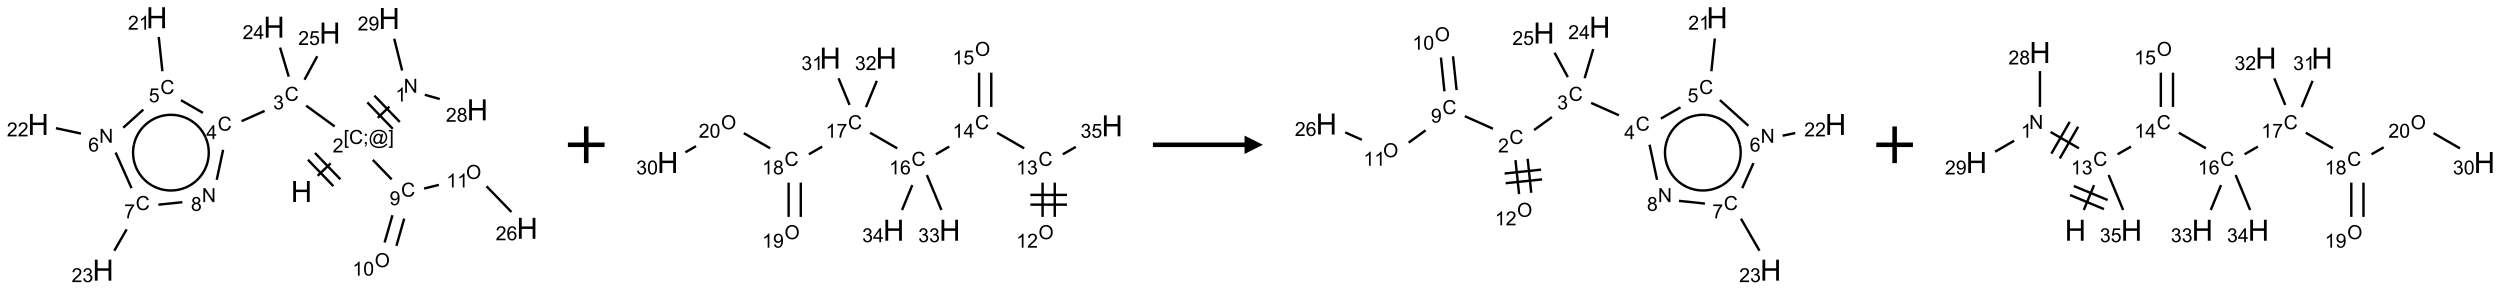 <?xml version="1.0" encoding="UTF-8"?>
<svg xmlns="http://www.w3.org/2000/svg" xmlns:xlink="http://www.w3.org/1999/xlink" width="1364" height="158" viewBox="0 0 1364 158">
<defs>
<g>
<g id="glyph-0-0">
<path d="M 2 0 L 2 -10 L 10 -10 L 10 0 Z M 2.25 -0.25 L 9.75 -0.25 L 9.75 -9.75 L 2.25 -9.75 Z M 2.25 -0.25 "/>
</g>
<g id="glyph-0-1">
<path d="M 1.281 0 L 1.281 -11.453 L 2.797 -11.453 L 2.797 -6.75 L 8.75 -6.75 L 8.75 -11.453 L 10.266 -11.453 L 10.266 0 L 8.75 0 L 8.75 -5.398 L 2.797 -5.398 L 2.797 0 Z M 1.281 0 "/>
</g>
<g id="glyph-1-0">
<path d="M 1.332 0 L 1.332 -6.668 L 6.668 -6.668 L 6.668 0 Z M 1.5 -0.168 L 6.5 -0.168 L 6.5 -6.5 L 1.5 -6.5 Z M 1.5 -0.168 "/>
</g>
<g id="glyph-1-1">
<path d="M 0.723 2.121 L 0.723 -7.637 L 2.793 -7.637 L 2.793 -6.859 L 1.66 -6.859 L 1.66 1.344 L 2.793 1.344 L 2.793 2.121 Z M 0.723 2.121 "/>
</g>
<g id="glyph-1-2">
<path d="M 6.27 -2.676 L 7.281 -2.422 C 7.07 -1.594 6.688 -0.961 6.137 -0.523 C 5.586 -0.086 4.914 0.129 4.121 0.129 C 3.297 0.129 2.629 -0.039 2.113 -0.371 C 1.598 -0.707 1.203 -1.191 0.934 -1.828 C 0.664 -2.465 0.531 -3.145 0.531 -3.875 C 0.531 -4.672 0.684 -5.363 0.988 -5.957 C 1.293 -6.547 1.723 -6.996 2.285 -7.305 C 2.844 -7.613 3.461 -7.766 4.137 -7.766 C 4.898 -7.766 5.543 -7.57 6.062 -7.184 C 6.582 -6.793 6.945 -6.246 7.152 -5.543 L 6.156 -5.309 C 5.98 -5.863 5.723 -6.266 5.387 -6.52 C 5.051 -6.773 4.625 -6.902 4.113 -6.902 C 3.527 -6.902 3.039 -6.762 2.645 -6.48 C 2.25 -6.199 1.973 -5.82 1.812 -5.348 C 1.652 -4.871 1.574 -4.383 1.574 -3.879 C 1.574 -3.23 1.668 -2.664 1.855 -2.18 C 2.047 -1.695 2.34 -1.332 2.738 -1.094 C 3.137 -0.855 3.57 -0.734 4.035 -0.734 C 4.602 -0.734 5.082 -0.898 5.473 -1.223 C 5.867 -1.551 6.133 -2.035 6.27 -2.676 Z M 6.27 -2.676 "/>
</g>
<g id="glyph-1-3">
<path d="M 0.949 -4.465 L 0.949 -5.531 L 2.016 -5.531 L 2.016 -4.465 Z M 0.949 0 L 0.949 -1.066 L 2.016 -1.066 L 2.016 0 C 2.016 0.391 1.945 0.711 1.809 0.949 C 1.668 1.191 1.449 1.379 1.145 1.512 L 0.887 1.109 C 1.082 1.023 1.23 0.895 1.324 0.727 C 1.418 0.559 1.469 0.316 1.48 0 Z M 0.949 0 "/>
</g>
<g id="glyph-1-4">
<path d="M 6.047 -0.848 C 5.82 -0.59 5.57 -0.379 5.289 -0.223 C 5.008 -0.062 4.73 0.016 4.449 0.016 C 4.141 0.016 3.84 -0.074 3.547 -0.254 C 3.254 -0.434 3.02 -0.715 2.836 -1.09 C 2.652 -1.465 2.562 -1.875 2.562 -2.324 C 2.562 -2.875 2.703 -3.43 2.988 -3.98 C 3.27 -4.535 3.621 -4.953 4.043 -5.23 C 4.461 -5.508 4.871 -5.645 5.266 -5.645 C 5.566 -5.645 5.855 -5.566 6.129 -5.41 C 6.402 -5.25 6.641 -5.012 6.84 -4.688 L 7.016 -5.496 L 7.949 -5.496 L 7.199 -2 C 7.094 -1.516 7.043 -1.246 7.043 -1.191 C 7.043 -1.098 7.078 -1.02 7.148 -0.949 C 7.219 -0.883 7.305 -0.848 7.406 -0.848 C 7.59 -0.848 7.832 -0.953 8.129 -1.168 C 8.527 -1.445 8.84 -1.816 9.07 -2.285 C 9.301 -2.75 9.418 -3.234 9.418 -3.73 C 9.418 -4.309 9.27 -4.852 8.973 -5.355 C 8.676 -5.859 8.23 -6.262 7.645 -6.562 C 7.055 -6.863 6.406 -7.016 5.691 -7.016 C 4.879 -7.016 4.137 -6.824 3.465 -6.445 C 2.793 -6.066 2.273 -5.52 1.902 -4.809 C 1.535 -4.098 1.348 -3.34 1.348 -2.527 C 1.348 -1.676 1.535 -0.941 1.902 -0.328 C 2.273 0.285 2.809 0.742 3.508 1.035 C 4.207 1.328 4.984 1.473 5.832 1.473 C 6.742 1.473 7.504 1.32 8.121 1.016 C 8.734 0.711 9.195 0.34 9.5 -0.098 L 10.441 -0.098 C 10.266 0.266 9.961 0.637 9.531 1.016 C 9.102 1.395 8.59 1.695 7.996 1.914 C 7.402 2.133 6.688 2.246 5.848 2.246 C 5.078 2.246 4.367 2.145 3.715 1.949 C 3.066 1.75 2.512 1.453 2.051 1.055 C 1.594 0.656 1.25 0.199 1.016 -0.316 C 0.723 -0.973 0.578 -1.684 0.578 -2.441 C 0.578 -3.289 0.75 -4.098 1.098 -4.863 C 1.523 -5.805 2.125 -6.527 2.902 -7.027 C 3.684 -7.527 4.629 -7.777 5.738 -7.777 C 6.602 -7.777 7.375 -7.602 8.059 -7.246 C 8.746 -6.895 9.285 -6.371 9.684 -5.672 C 10.02 -5.07 10.188 -4.418 10.188 -3.715 C 10.188 -2.707 9.832 -1.812 9.125 -1.031 C 8.492 -0.328 7.801 0.02 7.051 0.02 C 6.812 0.02 6.617 -0.016 6.473 -0.09 C 6.324 -0.16 6.215 -0.266 6.145 -0.402 C 6.102 -0.488 6.066 -0.637 6.047 -0.848 Z M 3.527 -2.262 C 3.527 -1.785 3.641 -1.414 3.863 -1.152 C 4.09 -0.887 4.348 -0.754 4.641 -0.754 C 4.836 -0.754 5.039 -0.812 5.254 -0.93 C 5.469 -1.047 5.676 -1.219 5.871 -1.449 C 6.066 -1.676 6.23 -1.969 6.355 -2.32 C 6.48 -2.672 6.543 -3.027 6.543 -3.379 C 6.543 -3.852 6.426 -4.219 6.191 -4.48 C 5.957 -4.738 5.672 -4.871 5.332 -4.871 C 5.109 -4.871 4.902 -4.812 4.707 -4.699 C 4.512 -4.586 4.32 -4.406 4.137 -4.156 C 3.953 -3.906 3.805 -3.602 3.691 -3.246 C 3.582 -2.887 3.527 -2.559 3.527 -2.262 Z M 3.527 -2.262 "/>
</g>
<g id="glyph-1-5">
<path d="M 2.27 2.121 L 0.203 2.121 L 0.203 1.344 L 1.332 1.344 L 1.332 -6.859 L 0.203 -6.859 L 0.203 -7.637 L 2.27 -7.637 Z M 2.27 2.121 "/>
</g>
<g id="glyph-1-6">
<path d="M 5.371 -0.902 L 5.371 0 L 0.324 0 C 0.316 -0.227 0.352 -0.441 0.434 -0.652 C 0.562 -0.996 0.766 -1.332 1.051 -1.668 C 1.332 -2 1.742 -2.387 2.277 -2.824 C 3.105 -3.504 3.668 -4.043 3.957 -4.441 C 4.25 -4.84 4.395 -5.215 4.395 -5.566 C 4.395 -5.938 4.262 -6.254 3.996 -6.508 C 3.73 -6.762 3.387 -6.891 2.957 -6.891 C 2.508 -6.891 2.145 -6.754 1.875 -6.484 C 1.605 -6.215 1.469 -5.84 1.465 -5.359 L 0.5 -5.457 C 0.566 -6.176 0.812 -6.727 1.246 -7.102 C 1.676 -7.477 2.254 -7.668 2.98 -7.668 C 3.711 -7.668 4.293 -7.465 4.719 -7.059 C 5.145 -6.652 5.359 -6.148 5.359 -5.547 C 5.359 -5.242 5.297 -4.941 5.172 -4.645 C 5.047 -4.352 4.84 -4.039 4.551 -3.715 C 4.262 -3.387 3.777 -2.938 3.105 -2.371 C 2.543 -1.898 2.18 -1.578 2.02 -1.41 C 1.859 -1.242 1.73 -1.07 1.625 -0.902 Z M 5.371 -0.902 "/>
</g>
<g id="glyph-1-7">
<path d="M 0.812 0 L 0.812 -7.637 L 1.848 -7.637 L 5.859 -1.641 L 5.859 -7.637 L 6.828 -7.637 L 6.828 0 L 5.793 0 L 1.781 -6 L 1.781 0 Z M 0.812 0 "/>
</g>
<g id="glyph-1-8">
<path d="M 3.973 0 L 3.035 0 L 3.035 -5.973 C 2.809 -5.758 2.516 -5.543 2.148 -5.328 C 1.781 -5.113 1.453 -4.953 1.16 -4.844 L 1.16 -5.75 C 1.684 -5.996 2.145 -6.297 2.535 -6.645 C 2.93 -6.996 3.207 -7.336 3.371 -7.668 L 3.973 -7.668 Z M 3.973 0 "/>
</g>
<g id="glyph-1-9">
<path d="M 1.887 -4.141 C 1.496 -4.281 1.207 -4.484 1.02 -4.75 C 0.832 -5.016 0.738 -5.328 0.738 -5.699 C 0.738 -6.254 0.938 -6.719 1.34 -7.098 C 1.738 -7.477 2.27 -7.668 2.934 -7.668 C 3.598 -7.668 4.137 -7.473 4.543 -7.086 C 4.949 -6.699 5.152 -6.227 5.152 -5.672 C 5.152 -5.316 5.059 -5.008 4.871 -4.746 C 4.688 -4.484 4.406 -4.281 4.027 -4.141 C 4.496 -3.988 4.852 -3.742 5.098 -3.402 C 5.34 -3.062 5.465 -2.656 5.465 -2.184 C 5.465 -1.531 5.234 -0.98 4.77 -0.535 C 4.309 -0.09 3.703 0.129 2.949 0.129 C 2.195 0.129 1.586 -0.094 1.125 -0.539 C 0.664 -0.984 0.434 -1.543 0.434 -2.207 C 0.434 -2.703 0.559 -3.121 0.809 -3.457 C 1.062 -3.793 1.422 -4.02 1.887 -4.141 Z M 1.699 -5.73 C 1.699 -5.367 1.812 -5.074 2.047 -4.844 C 2.281 -4.613 2.582 -4.5 2.953 -4.5 C 3.312 -4.5 3.609 -4.613 3.84 -4.84 C 4.07 -5.066 4.188 -5.348 4.188 -5.676 C 4.188 -6.02 4.07 -6.309 3.832 -6.543 C 3.594 -6.777 3.297 -6.895 2.941 -6.895 C 2.586 -6.895 2.289 -6.781 2.051 -6.551 C 1.816 -6.324 1.699 -6.047 1.699 -5.73 Z M 1.395 -2.203 C 1.395 -1.938 1.461 -1.676 1.586 -1.426 C 1.711 -1.176 1.902 -0.984 2.152 -0.848 C 2.402 -0.711 2.672 -0.641 2.957 -0.641 C 3.406 -0.641 3.777 -0.785 4.066 -1.074 C 4.359 -1.363 4.504 -1.727 4.504 -2.172 C 4.504 -2.625 4.355 -2.996 4.055 -3.293 C 3.754 -3.586 3.379 -3.734 2.926 -3.734 C 2.484 -3.734 2.121 -3.59 1.832 -3.297 C 1.543 -3.004 1.395 -2.641 1.395 -2.203 Z M 1.395 -2.203 "/>
</g>
<g id="glyph-1-10">
<path d="M 0.582 -1.766 L 1.484 -1.848 C 1.562 -1.426 1.707 -1.117 1.922 -0.926 C 2.137 -0.734 2.414 -0.641 2.75 -0.641 C 3.039 -0.641 3.289 -0.707 3.508 -0.84 C 3.727 -0.973 3.902 -1.148 4.043 -1.367 C 4.18 -1.586 4.297 -1.887 4.391 -2.262 C 4.484 -2.637 4.531 -3.016 4.531 -3.406 C 4.531 -3.449 4.531 -3.512 4.527 -3.594 C 4.34 -3.297 4.082 -3.055 3.758 -2.867 C 3.434 -2.68 3.082 -2.59 2.703 -2.59 C 2.07 -2.59 1.535 -2.816 1.098 -3.277 C 0.66 -3.734 0.441 -4.34 0.441 -5.09 C 0.441 -5.863 0.672 -6.484 1.129 -6.957 C 1.586 -7.43 2.156 -7.668 2.844 -7.668 C 3.34 -7.668 3.793 -7.531 4.207 -7.266 C 4.617 -7 4.93 -6.617 5.145 -6.121 C 5.355 -5.629 5.465 -4.91 5.465 -3.973 C 5.465 -2.996 5.359 -2.223 5.145 -1.645 C 4.934 -1.066 4.617 -0.625 4.199 -0.324 C 3.781 -0.02 3.293 0.129 2.73 0.129 C 2.133 0.129 1.645 -0.035 1.266 -0.367 C 0.887 -0.699 0.66 -1.164 0.582 -1.766 Z M 4.422 -5.137 C 4.422 -5.676 4.277 -6.102 3.992 -6.418 C 3.707 -6.734 3.359 -6.891 2.957 -6.891 C 2.543 -6.891 2.18 -6.719 1.871 -6.379 C 1.562 -6.039 1.406 -5.598 1.406 -5.059 C 1.406 -4.57 1.555 -4.176 1.848 -3.871 C 2.141 -3.566 2.5 -3.418 2.934 -3.418 C 3.367 -3.418 3.723 -3.57 4.004 -3.871 C 4.281 -4.176 4.422 -4.598 4.422 -5.137 Z M 4.422 -5.137 "/>
</g>
<g id="glyph-1-11">
<path d="M 0.449 -2.016 L 1.387 -2.141 C 1.492 -1.609 1.676 -1.227 1.934 -0.992 C 2.191 -0.758 2.508 -0.641 2.879 -0.641 C 3.32 -0.641 3.695 -0.793 3.996 -1.098 C 4.301 -1.402 4.453 -1.781 4.453 -2.234 C 4.453 -2.664 4.312 -3.02 4.031 -3.301 C 3.75 -3.578 3.391 -3.719 2.957 -3.719 C 2.781 -3.719 2.562 -3.684 2.297 -3.613 L 2.402 -4.438 C 2.465 -4.43 2.516 -4.426 2.551 -4.426 C 2.949 -4.426 3.312 -4.531 3.629 -4.738 C 3.949 -4.949 4.109 -5.27 4.109 -5.703 C 4.109 -6.047 3.992 -6.332 3.762 -6.559 C 3.527 -6.785 3.227 -6.895 2.859 -6.895 C 2.496 -6.895 2.191 -6.781 1.949 -6.551 C 1.707 -6.324 1.547 -5.98 1.48 -5.52 L 0.543 -5.688 C 0.656 -6.316 0.918 -6.805 1.324 -7.148 C 1.73 -7.492 2.234 -7.668 2.84 -7.668 C 3.254 -7.668 3.641 -7.578 3.988 -7.398 C 4.34 -7.219 4.609 -6.977 4.793 -6.668 C 4.98 -6.359 5.074 -6.031 5.074 -5.684 C 5.074 -5.352 4.984 -5.051 4.809 -4.781 C 4.629 -4.512 4.367 -4.297 4.02 -4.137 C 4.473 -4.031 4.824 -3.816 5.074 -3.488 C 5.324 -3.16 5.449 -2.75 5.449 -2.254 C 5.449 -1.59 5.203 -1.023 4.719 -0.559 C 4.234 -0.098 3.617 0.137 2.875 0.137 C 2.203 0.137 1.648 -0.062 1.207 -0.465 C 0.762 -0.863 0.512 -1.379 0.449 -2.016 Z M 0.449 -2.016 "/>
</g>
<g id="glyph-1-12">
<path d="M 3.449 0 L 3.449 -1.828 L 0.137 -1.828 L 0.137 -2.688 L 3.621 -7.637 L 4.387 -7.637 L 4.387 -2.688 L 5.418 -2.688 L 5.418 -1.828 L 4.387 -1.828 L 4.387 0 Z M 3.449 -2.688 L 3.449 -6.129 L 1.059 -2.688 Z M 3.449 -2.688 "/>
</g>
<g id="glyph-1-13">
<path d="M 0.441 -2 L 1.426 -2.082 C 1.5 -1.605 1.668 -1.242 1.934 -1.004 C 2.199 -0.762 2.52 -0.641 2.895 -0.641 C 3.348 -0.641 3.73 -0.812 4.043 -1.152 C 4.355 -1.492 4.512 -1.941 4.512 -2.504 C 4.512 -3.039 4.359 -3.461 4.059 -3.77 C 3.758 -4.078 3.367 -4.234 2.879 -4.234 C 2.578 -4.234 2.305 -4.164 2.062 -4.027 C 1.82 -3.891 1.629 -3.715 1.488 -3.496 L 0.609 -3.609 L 1.348 -7.531 L 5.145 -7.531 L 5.145 -6.637 L 2.098 -6.637 L 1.688 -4.582 C 2.145 -4.902 2.625 -5.062 3.129 -5.062 C 3.797 -5.062 4.359 -4.832 4.816 -4.371 C 5.277 -3.91 5.504 -3.312 5.504 -2.59 C 5.504 -1.898 5.305 -1.301 4.902 -0.797 C 4.41 -0.18 3.742 0.129 2.895 0.129 C 2.199 0.129 1.633 -0.062 1.195 -0.453 C 0.758 -0.844 0.504 -1.359 0.441 -2 Z M 0.441 -2 "/>
</g>
<g id="glyph-1-14">
<path d="M 5.309 -5.766 L 4.375 -5.691 C 4.293 -6.059 4.172 -6.328 4.02 -6.496 C 3.766 -6.762 3.453 -6.895 3.082 -6.895 C 2.785 -6.895 2.523 -6.812 2.297 -6.645 C 2 -6.43 1.77 -6.117 1.598 -5.703 C 1.43 -5.289 1.34 -4.703 1.332 -3.938 C 1.559 -4.281 1.836 -4.535 2.16 -4.703 C 2.488 -4.871 2.828 -4.953 3.188 -4.953 C 3.812 -4.953 4.344 -4.723 4.785 -4.262 C 5.223 -3.801 5.441 -3.207 5.441 -2.48 C 5.441 -2 5.34 -1.555 5.133 -1.145 C 4.926 -0.73 4.641 -0.418 4.281 -0.199 C 3.922 0.02 3.512 0.129 3.051 0.129 C 2.27 0.129 1.633 -0.156 1.141 -0.73 C 0.648 -1.305 0.402 -2.254 0.402 -3.574 C 0.402 -5.051 0.672 -6.121 1.219 -6.793 C 1.695 -7.375 2.336 -7.668 3.141 -7.668 C 3.742 -7.668 4.234 -7.5 4.617 -7.16 C 5 -6.824 5.23 -6.359 5.309 -5.766 Z M 1.48 -2.473 C 1.48 -2.152 1.547 -1.844 1.684 -1.547 C 1.82 -1.25 2.016 -1.027 2.262 -0.871 C 2.508 -0.719 2.766 -0.641 3.035 -0.641 C 3.434 -0.641 3.773 -0.801 4.059 -1.121 C 4.344 -1.441 4.484 -1.875 4.484 -2.422 C 4.484 -2.949 4.344 -3.367 4.062 -3.668 C 3.781 -3.973 3.426 -4.125 3 -4.125 C 2.578 -4.125 2.219 -3.973 1.922 -3.668 C 1.625 -3.363 1.48 -2.969 1.48 -2.473 Z M 1.48 -2.473 "/>
</g>
<g id="glyph-1-15">
<path d="M 0.504 -6.637 L 0.504 -7.535 L 5.449 -7.535 L 5.449 -6.809 C 4.961 -6.289 4.48 -5.602 4.004 -4.746 C 3.527 -3.887 3.156 -3.004 2.895 -2.098 C 2.707 -1.461 2.59 -0.762 2.535 0 L 1.574 0 C 1.582 -0.602 1.703 -1.328 1.926 -2.176 C 2.152 -3.027 2.477 -3.848 2.898 -4.637 C 3.32 -5.426 3.77 -6.094 4.246 -6.637 Z M 0.504 -6.637 "/>
</g>
<g id="glyph-1-16">
<path d="M 0.516 -3.719 C 0.516 -4.984 0.855 -5.977 1.535 -6.695 C 2.215 -7.414 3.094 -7.77 4.172 -7.77 C 4.875 -7.77 5.512 -7.602 6.078 -7.266 C 6.645 -6.93 7.074 -6.461 7.371 -5.855 C 7.668 -5.254 7.816 -4.57 7.816 -3.809 C 7.816 -3.035 7.66 -2.34 7.348 -1.73 C 7.035 -1.117 6.594 -0.656 6.02 -0.34 C 5.449 -0.027 4.828 0.129 4.168 0.129 C 3.449 0.129 2.805 -0.043 2.238 -0.391 C 1.672 -0.738 1.246 -1.211 0.953 -1.812 C 0.66 -2.414 0.516 -3.047 0.516 -3.719 Z M 1.559 -3.703 C 1.559 -2.781 1.805 -2.059 2.301 -1.527 C 2.793 -1 3.414 -0.734 4.16 -0.734 C 4.922 -0.734 5.547 -1 6.039 -1.535 C 6.531 -2.07 6.777 -2.828 6.777 -3.812 C 6.777 -4.434 6.672 -4.977 6.461 -5.441 C 6.25 -5.902 5.945 -6.262 5.539 -6.52 C 5.133 -6.773 4.68 -6.902 4.176 -6.902 C 3.461 -6.902 2.848 -6.656 2.332 -6.164 C 1.816 -5.672 1.559 -4.852 1.559 -3.703 Z M 1.559 -3.703 "/>
</g>
<g id="glyph-1-17">
<path d="M 0.441 -3.766 C 0.441 -4.668 0.535 -5.395 0.723 -5.945 C 0.906 -6.496 1.184 -6.922 1.551 -7.219 C 1.918 -7.516 2.375 -7.668 2.934 -7.668 C 3.344 -7.668 3.703 -7.586 4.012 -7.418 C 4.32 -7.254 4.574 -7.016 4.777 -6.707 C 4.977 -6.395 5.137 -6.016 5.25 -5.57 C 5.363 -5.125 5.422 -4.523 5.422 -3.766 C 5.422 -2.871 5.328 -2.148 5.145 -1.598 C 4.961 -1.047 4.688 -0.621 4.32 -0.32 C 3.953 -0.02 3.492 0.129 2.934 0.129 C 2.195 0.129 1.617 -0.133 1.199 -0.66 C 0.695 -1.297 0.441 -2.332 0.441 -3.766 Z M 1.406 -3.766 C 1.406 -2.512 1.555 -1.68 1.848 -1.262 C 2.141 -0.848 2.5 -0.641 2.934 -0.641 C 3.363 -0.641 3.727 -0.848 4.02 -1.266 C 4.312 -1.684 4.457 -2.516 4.457 -3.766 C 4.457 -5.023 4.312 -5.859 4.02 -6.27 C 3.727 -6.684 3.359 -6.891 2.922 -6.891 C 2.492 -6.891 2.148 -6.707 1.891 -6.344 C 1.566 -5.879 1.406 -5.02 1.406 -3.766 Z M 1.406 -3.766 "/>
</g>
</g>
</defs>
<path fill="none" stroke-width="0.033" stroke-linecap="butt" stroke-linejoin="miter" stroke="rgb(0%, 0%, 0%)" stroke-opacity="1" stroke-miterlimit="10" d="M 3.812 2.156 L 3.989 1.986 " transform="matrix(40, 0, 0, 40, 20.846, 9.67)"/>
<path fill="none" stroke-width="0.033" stroke-linecap="butt" stroke-linejoin="miter" stroke="rgb(0%, 0%, 0%)" stroke-opacity="1" stroke-miterlimit="10" d="M 4.122 2.204 L 3.775 1.845 " transform="matrix(40, 0, 0, 40, 20.846, 9.67)"/>
<path fill="none" stroke-width="0.033" stroke-linecap="butt" stroke-linejoin="miter" stroke="rgb(0%, 0%, 0%)" stroke-opacity="1" stroke-miterlimit="10" d="M 4.026 2.297 L 3.679 1.937 " transform="matrix(40, 0, 0, 40, 20.846, 9.67)"/>
<path fill="none" stroke-width="0.033" stroke-linecap="butt" stroke-linejoin="miter" stroke="rgb(0%, 0%, 0%)" stroke-opacity="1" stroke-miterlimit="10" d="M 4.631 1.366 L 4.79 1.212 " transform="matrix(40, 0, 0, 40, 20.846, 9.67)"/>
<path fill="none" stroke-width="0.033" stroke-linecap="butt" stroke-linejoin="miter" stroke="rgb(0%, 0%, 0%)" stroke-opacity="1" stroke-miterlimit="10" d="M 4.932 1.422 L 4.585 1.063 " transform="matrix(40, 0, 0, 40, 20.846, 9.67)"/>
<path fill="none" stroke-width="0.033" stroke-linecap="butt" stroke-linejoin="miter" stroke="rgb(0%, 0%, 0%)" stroke-opacity="1" stroke-miterlimit="10" d="M 4.836 1.515 L 4.489 1.155 " transform="matrix(40, 0, 0, 40, 20.846, 9.67)"/>
<path fill="none" stroke-width="0.033" stroke-linecap="butt" stroke-linejoin="miter" stroke="rgb(0%, 0%, 0%)" stroke-opacity="1" stroke-miterlimit="10" d="M 5.273 1.051 L 5.477 1.109 " transform="matrix(40, 0, 0, 40, 20.846, 9.67)"/>
<path fill="none" stroke-width="0.033" stroke-linecap="butt" stroke-linejoin="miter" stroke="rgb(0%, 0%, 0%)" stroke-opacity="1" stroke-miterlimit="10" d="M 4.964 0.72 L 4.856 0.286 " transform="matrix(40, 0, 0, 40, 20.846, 9.67)"/>
<path fill="none" stroke-width="0.033" stroke-linecap="butt" stroke-linejoin="miter" stroke="rgb(0%, 0%, 0%)" stroke-opacity="1" stroke-miterlimit="10" d="M 4.044 1.483 L 3.655 1.2 " transform="matrix(40, 0, 0, 40, 20.846, 9.67)"/>
<path fill="none" stroke-width="0.033" stroke-linecap="butt" stroke-linejoin="miter" stroke="rgb(0%, 0%, 0%)" stroke-opacity="1" stroke-miterlimit="10" d="M 3.088 1.271 L 2.774 1.411 " transform="matrix(40, 0, 0, 40, 20.846, 9.67)"/>
<path fill="none" stroke-width="0.033" stroke-linecap="butt" stroke-linejoin="miter" stroke="rgb(0%, 0%, 0%)" stroke-opacity="1" stroke-miterlimit="10" d="M 2.247 1.298 L 1.947 1.125 " transform="matrix(40, 0, 0, 40, 20.846, 9.67)"/>
<path fill="none" stroke-width="0.033" stroke-linecap="butt" stroke-linejoin="miter" stroke="rgb(0%, 0%, 0%)" stroke-opacity="1" stroke-miterlimit="10" d="M 1.694 0.73 L 1.644 0.263 " transform="matrix(40, 0, 0, 40, 20.846, 9.67)"/>
<path fill="none" stroke-width="0.033" stroke-linecap="butt" stroke-linejoin="miter" stroke="rgb(0%, 0%, 0%)" stroke-opacity="1" stroke-miterlimit="10" d="M 1.434 1.253 L 1.16 1.5 " transform="matrix(40, 0, 0, 40, 20.846, 9.67)"/>
<path fill="none" stroke-width="0.033" stroke-linecap="butt" stroke-linejoin="miter" stroke="rgb(0%, 0%, 0%)" stroke-opacity="1" stroke-miterlimit="10" d="M 0.583 1.58 L 0.242 1.507 " transform="matrix(40, 0, 0, 40, 20.846, 9.67)"/>
<path fill="none" stroke-width="0.033" stroke-linecap="butt" stroke-linejoin="miter" stroke="rgb(0%, 0%, 0%)" stroke-opacity="1" stroke-miterlimit="10" d="M 1.056 1.839 L 1.273 2.325 " transform="matrix(40, 0, 0, 40, 20.846, 9.67)"/>
<path fill="none" stroke-width="0.033" stroke-linecap="butt" stroke-linejoin="miter" stroke="rgb(0%, 0%, 0%)" stroke-opacity="1" stroke-miterlimit="10" d="M 1.206 2.887 L 1.038 3.178 " transform="matrix(40, 0, 0, 40, 20.846, 9.67)"/>
<path fill="none" stroke-width="0.033" stroke-linecap="butt" stroke-linejoin="miter" stroke="rgb(0%, 0%, 0%)" stroke-opacity="1" stroke-miterlimit="10" d="M 1.639 2.55 L 1.966 2.516 " transform="matrix(40, 0, 0, 40, 20.846, 9.67)"/>
<path fill="none" stroke-width="0.033" stroke-linecap="butt" stroke-linejoin="miter" stroke="rgb(0%, 0%, 0%)" stroke-opacity="1" stroke-miterlimit="10" d="M 2.435 2.211 L 2.522 1.802 " transform="matrix(40, 0, 0, 40, 20.846, 9.67)"/>
<path fill="none" stroke-width="0.033" stroke-linecap="butt" stroke-linejoin="miter" stroke="rgb(0%, 0%, 0%)" stroke-opacity="1" stroke-miterlimit="10" d="M 3.417 0.804 L 3.299 0.407 " transform="matrix(40, 0, 0, 40, 20.846, 9.67)"/>
<path fill="none" stroke-width="0.033" stroke-linecap="butt" stroke-linejoin="miter" stroke="rgb(0%, 0%, 0%)" stroke-opacity="1" stroke-miterlimit="10" d="M 3.632 0.846 L 3.806 0.525 " transform="matrix(40, 0, 0, 40, 20.846, 9.67)"/>
<path fill="none" stroke-width="0.033" stroke-linecap="butt" stroke-linejoin="miter" stroke="rgb(0%, 0%, 0%)" stroke-opacity="1" stroke-miterlimit="10" d="M 4.564 1.939 L 4.821 2.205 " transform="matrix(40, 0, 0, 40, 20.846, 9.67)"/>
<path fill="none" stroke-width="0.033" stroke-linecap="butt" stroke-linejoin="miter" stroke="rgb(0%, 0%, 0%)" stroke-opacity="1" stroke-miterlimit="10" d="M 4.832 2.694 L 4.725 3.066 " transform="matrix(40, 0, 0, 40, 20.846, 9.67)"/>
<path fill="none" stroke-width="0.033" stroke-linecap="butt" stroke-linejoin="miter" stroke="rgb(0%, 0%, 0%)" stroke-opacity="1" stroke-miterlimit="10" d="M 4.992 2.74 L 4.886 3.112 " transform="matrix(40, 0, 0, 40, 20.846, 9.67)"/>
<path fill="none" stroke-width="0.033" stroke-linecap="butt" stroke-linejoin="miter" stroke="rgb(0%, 0%, 0%)" stroke-opacity="1" stroke-miterlimit="10" d="M 5.263 2.33 L 5.465 2.28 " transform="matrix(40, 0, 0, 40, 20.846, 9.67)"/>
<path fill="none" stroke-width="0.033" stroke-linecap="butt" stroke-linejoin="miter" stroke="rgb(0%, 0%, 0%)" stroke-opacity="1" stroke-miterlimit="10" d="M 6.115 2.299 L 6.455 2.65 " transform="matrix(40, 0, 0, 40, 20.846, 9.67)"/>
<path fill="none" stroke-width="0.033" stroke-linecap="butt" stroke-linejoin="miter" stroke="rgb(0%, 0%, 0%)" stroke-opacity="1" stroke-miterlimit="10" d="M 1.756 1.327 C 1.979 1.304 2.191 1.426 2.282 1.631 " transform="matrix(40, 0, 0, 40, 20.846, 9.67)"/>
<path fill="none" stroke-width="0.033" stroke-linecap="butt" stroke-linejoin="miter" stroke="rgb(0%, 0%, 0%)" stroke-opacity="1" stroke-miterlimit="10" d="M 1.305 1.733 C 1.352 1.515 1.534 1.351 1.756 1.327 " transform="matrix(40, 0, 0, 40, 20.846, 9.67)"/>
<path fill="none" stroke-width="0.033" stroke-linecap="butt" stroke-linejoin="miter" stroke="rgb(0%, 0%, 0%)" stroke-opacity="1" stroke-miterlimit="10" d="M 1.552 2.288 C 1.358 2.176 1.259 1.952 1.305 1.733 " transform="matrix(40, 0, 0, 40, 20.846, 9.67)"/>
<path fill="none" stroke-width="0.033" stroke-linecap="butt" stroke-linejoin="miter" stroke="rgb(0%, 0%, 0%)" stroke-opacity="1" stroke-miterlimit="10" d="M 2.156 2.224 C 1.989 2.374 1.746 2.399 1.552 2.288 " transform="matrix(40, 0, 0, 40, 20.846, 9.67)"/>
<path fill="none" stroke-width="0.033" stroke-linecap="butt" stroke-linejoin="miter" stroke="rgb(0%, 0%, 0%)" stroke-opacity="1" stroke-miterlimit="10" d="M 2.282 1.631 C 2.373 1.835 2.322 2.074 2.156 2.224 " transform="matrix(40, 0, 0, 40, 20.846, 9.67)"/>
<g fill="rgb(0%, 0%, 0%)" fill-opacity="1">
<use xlink:href="#glyph-0-1" x="158.695" y="110.207"/>
</g>
<g fill="rgb(0%, 0%, 0%)" fill-opacity="1">
<use xlink:href="#glyph-1-1" x="187.453" y="78.547"/>
<use xlink:href="#glyph-1-2" x="190.417" y="78.547"/>
<use xlink:href="#glyph-1-3" x="198.12" y="78.547"/>
<use xlink:href="#glyph-1-4" x="201.083" y="78.547"/>
<use xlink:href="#glyph-1-5" x="211.911" y="78.547"/>
</g>
<g fill="rgb(0%, 0%, 0%)" fill-opacity="1">
<use xlink:href="#glyph-1-6" x="181.477" y="83.172"/>
</g>
<g fill="rgb(0%, 0%, 0%)" fill-opacity="1">
<use xlink:href="#glyph-1-7" x="220.25" y="50.617"/>
</g>
<g fill="rgb(0%, 0%, 0%)" fill-opacity="1">
<use xlink:href="#glyph-1-8" x="215.754" y="55.387"/>
</g>
<g fill="rgb(0%, 0%, 0%)" fill-opacity="1">
<use xlink:href="#glyph-0-1" x="254.691" y="65.66"/>
</g>
<g fill="rgb(0%, 0%, 0%)" fill-opacity="1">
<use xlink:href="#glyph-1-6" x="243.246" y="66.453"/>
<use xlink:href="#glyph-1-9" x="249.178" y="66.453"/>
</g>
<g fill="rgb(0%, 0%, 0%)" fill-opacity="1">
<use xlink:href="#glyph-0-1" x="206.566" y="15.82"/>
</g>
<g fill="rgb(0%, 0%, 0%)" fill-opacity="1">
<use xlink:href="#glyph-1-6" x="195.117" y="16.613"/>
<use xlink:href="#glyph-1-10" x="201.049" y="16.613"/>
</g>
<g fill="rgb(0%, 0%, 0%)" fill-opacity="1">
<use xlink:href="#glyph-1-2" x="155.289" y="55.027"/>
</g>
<g fill="rgb(0%, 0%, 0%)" fill-opacity="1">
<use xlink:href="#glyph-1-11" x="149.035" y="59.66"/>
</g>
<g fill="rgb(0%, 0%, 0%)" fill-opacity="1">
<use xlink:href="#glyph-1-2" x="118.746" y="71.297"/>
</g>
<g fill="rgb(0%, 0%, 0%)" fill-opacity="1">
<use xlink:href="#glyph-1-12" x="112.527" y="75.898"/>
</g>
<g fill="rgb(0%, 0%, 0%)" fill-opacity="1">
<use xlink:href="#glyph-1-2" x="87.48" y="51.297"/>
</g>
<g fill="rgb(0%, 0%, 0%)" fill-opacity="1">
<use xlink:href="#glyph-1-13" x="81.168" y="55.797"/>
</g>
<g fill="rgb(0%, 0%, 0%)" fill-opacity="1">
<use xlink:href="#glyph-0-1" x="79.742" y="15.398"/>
</g>
<g fill="rgb(0%, 0%, 0%)" fill-opacity="1">
<use xlink:href="#glyph-1-6" x="69.785" y="16.191"/>
<use xlink:href="#glyph-1-8" x="75.717" y="16.191"/>
</g>
<g fill="rgb(0%, 0%, 0%)" fill-opacity="1">
<use xlink:href="#glyph-1-7" x="54.098" y="77.93"/>
</g>
<g fill="rgb(0%, 0%, 0%)" fill-opacity="1">
<use xlink:href="#glyph-1-14" x="48.133" y="82.695"/>
</g>
<g fill="rgb(0%, 0%, 0%)" fill-opacity="1">
<use xlink:href="#glyph-0-1" x="15.074" y="73.629"/>
</g>
<g fill="rgb(0%, 0%, 0%)" fill-opacity="1">
<use xlink:href="#glyph-1-6" x="3.719" y="74.418"/>
<use xlink:href="#glyph-1-6" x="9.651" y="74.418"/>
</g>
<g fill="rgb(0%, 0%, 0%)" fill-opacity="1">
<use xlink:href="#glyph-1-2" x="74.023" y="114.602"/>
</g>
<g fill="rgb(0%, 0%, 0%)" fill-opacity="1">
<use xlink:href="#glyph-1-15" x="67.77" y="119.109"/>
</g>
<g fill="rgb(0%, 0%, 0%)" fill-opacity="1">
<use xlink:href="#glyph-0-1" x="50.469" y="153.125"/>
</g>
<g fill="rgb(0%, 0%, 0%)" fill-opacity="1">
<use xlink:href="#glyph-1-6" x="39.035" y="153.918"/>
<use xlink:href="#glyph-1-11" x="44.967" y="153.918"/>
</g>
<g fill="rgb(0%, 0%, 0%)" fill-opacity="1">
<use xlink:href="#glyph-1-7" x="110.148" y="110.289"/>
</g>
<g fill="rgb(0%, 0%, 0%)" fill-opacity="1">
<use xlink:href="#glyph-1-9" x="104.164" y="115.059"/>
</g>
<g fill="rgb(0%, 0%, 0%)" fill-opacity="1">
<use xlink:href="#glyph-0-1" x="143.746" y="20.555"/>
</g>
<g fill="rgb(0%, 0%, 0%)" fill-opacity="1">
<use xlink:href="#glyph-1-6" x="132.348" y="21.348"/>
<use xlink:href="#glyph-1-12" x="138.28" y="21.348"/>
</g>
<g fill="rgb(0%, 0%, 0%)" fill-opacity="1">
<use xlink:href="#glyph-0-1" x="174.195" y="23.758"/>
</g>
<g fill="rgb(0%, 0%, 0%)" fill-opacity="1">
<use xlink:href="#glyph-1-6" x="162.703" y="24.547"/>
<use xlink:href="#glyph-1-13" x="168.635" y="24.547"/>
</g>
<g fill="rgb(0%, 0%, 0%)" fill-opacity="1">
<use xlink:href="#glyph-1-2" x="218.809" y="107.312"/>
</g>
<g fill="rgb(0%, 0%, 0%)" fill-opacity="1">
<use xlink:href="#glyph-1-10" x="212.543" y="111.945"/>
</g>
<g fill="rgb(0%, 0%, 0%)" fill-opacity="1">
<use xlink:href="#glyph-1-16" x="204.426" y="145.766"/>
</g>
<g fill="rgb(0%, 0%, 0%)" fill-opacity="1">
<use xlink:href="#glyph-1-8" x="192.25" y="150.398"/>
<use xlink:href="#glyph-1-17" x="198.182" y="150.398"/>
</g>
<g fill="rgb(0%, 0%, 0%)" fill-opacity="1">
<use xlink:href="#glyph-1-16" x="254.262" y="97.637"/>
</g>
<g fill="rgb(0%, 0%, 0%)" fill-opacity="1">
<use xlink:href="#glyph-1-8" x="243.535" y="102.27"/>
<use xlink:href="#glyph-1-8" x="249.467" y="102.27"/>
</g>
<g fill="rgb(0%, 0%, 0%)" fill-opacity="1">
<use xlink:href="#glyph-0-1" x="281.852" y="130.289"/>
</g>
<g fill="rgb(0%, 0%, 0%)" fill-opacity="1">
<use xlink:href="#glyph-1-6" x="270.426" y="131.082"/>
<use xlink:href="#glyph-1-14" x="276.358" y="131.082"/>
</g>
<path fill="none" stroke-width="0.062" stroke-linecap="butt" stroke-linejoin="miter" stroke="rgb(0%, 0%, 0%)" stroke-opacity="1" stroke-miterlimit="10" d="M 0 0 L 0.5 0 M 0.25 -0.25 L 0.25 0.25 " transform="matrix(40, 0, 0, 40, 309.85, 79)"/>
<path fill="none" stroke-width="0.033" stroke-linecap="butt" stroke-linejoin="miter" stroke="rgb(0%, 0%, 0%)" stroke-opacity="1" stroke-miterlimit="10" d="M 5.279 2.242 L 5.279 1.775 " transform="matrix(40, 0, 0, 40, 364.314, 28.656)"/>
<path fill="none" stroke-width="0.033" stroke-linecap="butt" stroke-linejoin="miter" stroke="rgb(0%, 0%, 0%)" stroke-opacity="1" stroke-miterlimit="10" d="M 5.113 2.242 L 5.113 1.775 " transform="matrix(40, 0, 0, 40, 364.314, 28.656)"/>
<path fill="none" stroke-width="0.033" stroke-linecap="butt" stroke-linejoin="miter" stroke="rgb(0%, 0%, 0%)" stroke-opacity="1" stroke-miterlimit="10" d="M 5.446 1.942 L 4.946 1.942 " transform="matrix(40, 0, 0, 40, 364.314, 28.656)"/>
<path fill="none" stroke-width="0.033" stroke-linecap="butt" stroke-linejoin="miter" stroke="rgb(0%, 0%, 0%)" stroke-opacity="1" stroke-miterlimit="10" d="M 5.446 2.075 L 4.946 2.075 " transform="matrix(40, 0, 0, 40, 364.314, 28.656)"/>
<path fill="none" stroke-width="0.033" stroke-linecap="butt" stroke-linejoin="miter" stroke="rgb(0%, 0%, 0%)" stroke-opacity="1" stroke-miterlimit="10" d="M 4.862 1.307 L 4.492 1.094 " transform="matrix(40, 0, 0, 40, 364.314, 28.656)"/>
<path fill="none" stroke-width="0.033" stroke-linecap="butt" stroke-linejoin="miter" stroke="rgb(0%, 0%, 0%)" stroke-opacity="1" stroke-miterlimit="10" d="M 4.413 0.742 L 4.413 0.275 " transform="matrix(40, 0, 0, 40, 364.314, 28.656)"/>
<path fill="none" stroke-width="0.033" stroke-linecap="butt" stroke-linejoin="miter" stroke="rgb(0%, 0%, 0%)" stroke-opacity="1" stroke-miterlimit="10" d="M 4.247 0.742 L 4.247 0.275 " transform="matrix(40, 0, 0, 40, 364.314, 28.656)"/>
<path fill="none" stroke-width="0.033" stroke-linecap="butt" stroke-linejoin="miter" stroke="rgb(0%, 0%, 0%)" stroke-opacity="1" stroke-miterlimit="10" d="M 3.84 1.283 L 3.657 1.388 " transform="matrix(40, 0, 0, 40, 364.314, 28.656)"/>
<path fill="none" stroke-width="0.033" stroke-linecap="butt" stroke-linejoin="miter" stroke="rgb(0%, 0%, 0%)" stroke-opacity="1" stroke-miterlimit="10" d="M 3.13 1.307 L 2.76 1.094 " transform="matrix(40, 0, 0, 40, 364.314, 28.656)"/>
<path fill="none" stroke-width="0.033" stroke-linecap="butt" stroke-linejoin="miter" stroke="rgb(0%, 0%, 0%)" stroke-opacity="1" stroke-miterlimit="10" d="M 2.107 1.283 L 1.925 1.388 " transform="matrix(40, 0, 0, 40, 364.314, 28.656)"/>
<path fill="none" stroke-width="0.033" stroke-linecap="butt" stroke-linejoin="miter" stroke="rgb(0%, 0%, 0%)" stroke-opacity="1" stroke-miterlimit="10" d="M 1.649 1.775 L 1.649 2.242 " transform="matrix(40, 0, 0, 40, 364.314, 28.656)"/>
<path fill="none" stroke-width="0.033" stroke-linecap="butt" stroke-linejoin="miter" stroke="rgb(0%, 0%, 0%)" stroke-opacity="1" stroke-miterlimit="10" d="M 1.815 1.775 L 1.815 2.242 " transform="matrix(40, 0, 0, 40, 364.314, 28.656)"/>
<path fill="none" stroke-width="0.033" stroke-linecap="butt" stroke-linejoin="miter" stroke="rgb(0%, 0%, 0%)" stroke-opacity="1" stroke-miterlimit="10" d="M 1.398 1.307 L 1.038 1.1 " transform="matrix(40, 0, 0, 40, 364.314, 28.656)"/>
<path fill="none" stroke-width="0.033" stroke-linecap="butt" stroke-linejoin="miter" stroke="rgb(0%, 0%, 0%)" stroke-opacity="1" stroke-miterlimit="10" d="M 0.386 1.277 L 0.241 1.361 " transform="matrix(40, 0, 0, 40, 364.314, 28.656)"/>
<path fill="none" stroke-width="0.033" stroke-linecap="butt" stroke-linejoin="miter" stroke="rgb(0%, 0%, 0%)" stroke-opacity="1" stroke-miterlimit="10" d="M 2.48 0.715 L 2.33 0.352 " transform="matrix(40, 0, 0, 40, 364.314, 28.656)"/>
<path fill="none" stroke-width="0.033" stroke-linecap="butt" stroke-linejoin="miter" stroke="rgb(0%, 0%, 0%)" stroke-opacity="1" stroke-miterlimit="10" d="M 2.704 0.745 L 2.852 0.386 " transform="matrix(40, 0, 0, 40, 364.314, 28.656)"/>
<path fill="none" stroke-width="0.033" stroke-linecap="butt" stroke-linejoin="miter" stroke="rgb(0%, 0%, 0%)" stroke-opacity="1" stroke-miterlimit="10" d="M 3.535 1.671 L 3.733 2.148 " transform="matrix(40, 0, 0, 40, 364.314, 28.656)"/>
<path fill="none" stroke-width="0.033" stroke-linecap="butt" stroke-linejoin="miter" stroke="rgb(0%, 0%, 0%)" stroke-opacity="1" stroke-miterlimit="10" d="M 3.336 1.808 L 3.196 2.148 " transform="matrix(40, 0, 0, 40, 364.314, 28.656)"/>
<path fill="none" stroke-width="0.033" stroke-linecap="butt" stroke-linejoin="miter" stroke="rgb(0%, 0%, 0%)" stroke-opacity="1" stroke-miterlimit="10" d="M 5.389 1.388 L 5.566 1.287 " transform="matrix(40, 0, 0, 40, 364.314, 28.656)"/>
<g fill="rgb(0%, 0%, 0%)" fill-opacity="1">
<use xlink:href="#glyph-1-16" x="566.582" y="130.504"/>
</g>
<g fill="rgb(0%, 0%, 0%)" fill-opacity="1">
<use xlink:href="#glyph-1-8" x="554.461" y="135.137"/>
<use xlink:href="#glyph-1-6" x="560.393" y="135.137"/>
</g>
<g fill="rgb(0%, 0%, 0%)" fill-opacity="1">
<use xlink:href="#glyph-1-2" x="566.566" y="90.5"/>
</g>
<g fill="rgb(0%, 0%, 0%)" fill-opacity="1">
<use xlink:href="#glyph-1-8" x="554.383" y="95.137"/>
<use xlink:href="#glyph-1-11" x="560.315" y="95.137"/>
</g>
<g fill="rgb(0%, 0%, 0%)" fill-opacity="1">
<use xlink:href="#glyph-1-2" x="531.926" y="70.5"/>
</g>
<g fill="rgb(0%, 0%, 0%)" fill-opacity="1">
<use xlink:href="#glyph-1-8" x="519.773" y="75.137"/>
<use xlink:href="#glyph-1-12" x="525.706" y="75.137"/>
</g>
<g fill="rgb(0%, 0%, 0%)" fill-opacity="1">
<use xlink:href="#glyph-1-16" x="531.941" y="30.504"/>
</g>
<g fill="rgb(0%, 0%, 0%)" fill-opacity="1">
<use xlink:href="#glyph-1-8" x="519.684" y="35.137"/>
<use xlink:href="#glyph-1-13" x="525.616" y="35.137"/>
</g>
<g fill="rgb(0%, 0%, 0%)" fill-opacity="1">
<use xlink:href="#glyph-1-2" x="497.285" y="90.5"/>
</g>
<g fill="rgb(0%, 0%, 0%)" fill-opacity="1">
<use xlink:href="#glyph-1-8" x="485.105" y="95.137"/>
<use xlink:href="#glyph-1-14" x="491.038" y="95.137"/>
</g>
<g fill="rgb(0%, 0%, 0%)" fill-opacity="1">
<use xlink:href="#glyph-1-2" x="462.645" y="70.5"/>
</g>
<g fill="rgb(0%, 0%, 0%)" fill-opacity="1">
<use xlink:href="#glyph-1-8" x="450.461" y="75.137"/>
<use xlink:href="#glyph-1-15" x="456.393" y="75.137"/>
</g>
<g fill="rgb(0%, 0%, 0%)" fill-opacity="1">
<use xlink:href="#glyph-1-2" x="428.004" y="90.5"/>
</g>
<g fill="rgb(0%, 0%, 0%)" fill-opacity="1">
<use xlink:href="#glyph-1-8" x="415.805" y="95.137"/>
<use xlink:href="#glyph-1-9" x="421.737" y="95.137"/>
</g>
<g fill="rgb(0%, 0%, 0%)" fill-opacity="1">
<use xlink:href="#glyph-1-16" x="428.02" y="130.504"/>
</g>
<g fill="rgb(0%, 0%, 0%)" fill-opacity="1">
<use xlink:href="#glyph-1-8" x="415.805" y="135.137"/>
<use xlink:href="#glyph-1-10" x="421.737" y="135.137"/>
</g>
<g fill="rgb(0%, 0%, 0%)" fill-opacity="1">
<use xlink:href="#glyph-1-16" x="393.379" y="70.504"/>
</g>
<g fill="rgb(0%, 0%, 0%)" fill-opacity="1">
<use xlink:href="#glyph-1-6" x="381.207" y="75.137"/>
<use xlink:href="#glyph-1-17" x="387.139" y="75.137"/>
</g>
<g fill="rgb(0%, 0%, 0%)" fill-opacity="1">
<use xlink:href="#glyph-0-1" x="358.543" y="94.383"/>
</g>
<g fill="rgb(0%, 0%, 0%)" fill-opacity="1">
<use xlink:href="#glyph-1-11" x="347.133" y="95.176"/>
<use xlink:href="#glyph-1-17" x="353.065" y="95.176"/>
</g>
<g fill="rgb(0%, 0%, 0%)" fill-opacity="1">
<use xlink:href="#glyph-0-1" x="447.156" y="37.43"/>
</g>
<g fill="rgb(0%, 0%, 0%)" fill-opacity="1">
<use xlink:href="#glyph-1-11" x="437.199" y="38.223"/>
<use xlink:href="#glyph-1-8" x="443.132" y="38.223"/>
</g>
<g fill="rgb(0%, 0%, 0%)" fill-opacity="1">
<use xlink:href="#glyph-0-1" x="477.773" y="37.43"/>
</g>
<g fill="rgb(0%, 0%, 0%)" fill-opacity="1">
<use xlink:href="#glyph-1-11" x="466.418" y="38.223"/>
<use xlink:href="#glyph-1-6" x="472.35" y="38.223"/>
</g>
<g fill="rgb(0%, 0%, 0%)" fill-opacity="1">
<use xlink:href="#glyph-0-1" x="512.414" y="131.34"/>
</g>
<g fill="rgb(0%, 0%, 0%)" fill-opacity="1">
<use xlink:href="#glyph-1-11" x="500.98" y="132.133"/>
<use xlink:href="#glyph-1-11" x="506.913" y="132.133"/>
</g>
<g fill="rgb(0%, 0%, 0%)" fill-opacity="1">
<use xlink:href="#glyph-0-1" x="481.797" y="131.34"/>
</g>
<g fill="rgb(0%, 0%, 0%)" fill-opacity="1">
<use xlink:href="#glyph-1-11" x="470.395" y="132.133"/>
<use xlink:href="#glyph-1-12" x="476.327" y="132.133"/>
</g>
<g fill="rgb(0%, 0%, 0%)" fill-opacity="1">
<use xlink:href="#glyph-0-1" x="601.027" y="74.383"/>
</g>
<g fill="rgb(0%, 0%, 0%)" fill-opacity="1">
<use xlink:href="#glyph-1-11" x="589.539" y="75.176"/>
<use xlink:href="#glyph-1-13" x="595.471" y="75.176"/>
</g>
<path fill-rule="nonzero" fill="rgb(0%, 0%, 0%)" fill-opacity="1" d="M 629.027 80.25 L 679.027 80.25 L 679.027 84 L 689.027 79 L 679.027 74 L 679.027 77.75 L 629.027 77.75 "/>
<path fill="none" stroke-width="0.033" stroke-linecap="butt" stroke-linejoin="miter" stroke="rgb(0%, 0%, 0%)" stroke-opacity="1" stroke-miterlimit="10" d="M 2.834 1.532 L 3.077 1.355 " transform="matrix(40, 0, 0, 40, 723.646, 9.67)"/>
<path fill="none" stroke-width="0.033" stroke-linecap="butt" stroke-linejoin="miter" stroke="rgb(0%, 0%, 0%)" stroke-opacity="1" stroke-miterlimit="10" d="M 3.612 1.162 L 3.991 1.331 " transform="matrix(40, 0, 0, 40, 723.646, 9.67)"/>
<path fill="none" stroke-width="0.033" stroke-linecap="butt" stroke-linejoin="miter" stroke="rgb(0%, 0%, 0%)" stroke-opacity="1" stroke-miterlimit="10" d="M 4.563 1.376 L 4.831 1.222 " transform="matrix(40, 0, 0, 40, 723.646, 9.67)"/>
<path fill="none" stroke-width="0.033" stroke-linecap="butt" stroke-linejoin="miter" stroke="rgb(0%, 0%, 0%)" stroke-opacity="1" stroke-miterlimit="10" d="M 5.252 0.73 L 5.299 0.283 " transform="matrix(40, 0, 0, 40, 723.646, 9.67)"/>
<path fill="none" stroke-width="0.033" stroke-linecap="butt" stroke-linejoin="miter" stroke="rgb(0%, 0%, 0%)" stroke-opacity="1" stroke-miterlimit="10" d="M 5.368 1.123 L 5.757 1.474 " transform="matrix(40, 0, 0, 40, 723.646, 9.67)"/>
<path fill="none" stroke-width="0.033" stroke-linecap="butt" stroke-linejoin="miter" stroke="rgb(0%, 0%, 0%)" stroke-opacity="1" stroke-miterlimit="10" d="M 6.224 1.609 L 6.396 1.573 " transform="matrix(40, 0, 0, 40, 723.646, 9.67)"/>
<path fill="none" stroke-width="0.033" stroke-linecap="butt" stroke-linejoin="miter" stroke="rgb(0%, 0%, 0%)" stroke-opacity="1" stroke-miterlimit="10" d="M 5.826 1.983 L 5.673 2.325 " transform="matrix(40, 0, 0, 40, 723.646, 9.67)"/>
<path fill="none" stroke-width="0.033" stroke-linecap="butt" stroke-linejoin="miter" stroke="rgb(0%, 0%, 0%)" stroke-opacity="1" stroke-miterlimit="10" d="M 5.656 2.741 L 5.908 3.178 " transform="matrix(40, 0, 0, 40, 723.646, 9.67)"/>
<path fill="none" stroke-width="0.033" stroke-linecap="butt" stroke-linejoin="miter" stroke="rgb(0%, 0%, 0%)" stroke-opacity="1" stroke-miterlimit="10" d="M 5.164 2.535 L 4.81 2.498 " transform="matrix(40, 0, 0, 40, 723.646, 9.67)"/>
<path fill="none" stroke-width="0.033" stroke-linecap="butt" stroke-linejoin="miter" stroke="rgb(0%, 0%, 0%)" stroke-opacity="1" stroke-miterlimit="10" d="M 4.511 2.211 L 4.409 1.732 " transform="matrix(40, 0, 0, 40, 723.646, 9.67)"/>
<path fill="none" stroke-width="0.033" stroke-linecap="butt" stroke-linejoin="miter" stroke="rgb(0%, 0%, 0%)" stroke-opacity="1" stroke-miterlimit="10" d="M 3.523 0.825 L 3.641 0.428 " transform="matrix(40, 0, 0, 40, 723.646, 9.67)"/>
<path fill="none" stroke-width="0.033" stroke-linecap="butt" stroke-linejoin="miter" stroke="rgb(0%, 0%, 0%)" stroke-opacity="1" stroke-miterlimit="10" d="M 3.294 0.81 L 3.113 0.477 " transform="matrix(40, 0, 0, 40, 723.646, 9.67)"/>
<path fill="none" stroke-width="0.033" stroke-linecap="butt" stroke-linejoin="miter" stroke="rgb(0%, 0%, 0%)" stroke-opacity="1" stroke-miterlimit="10" d="M 2.273 1.514 L 1.889 1.343 " transform="matrix(40, 0, 0, 40, 723.646, 9.67)"/>
<path fill="none" stroke-width="0.033" stroke-linecap="butt" stroke-linejoin="miter" stroke="rgb(0%, 0%, 0%)" stroke-opacity="1" stroke-miterlimit="10" d="M 1.777 0.987 L 1.728 0.526 " transform="matrix(40, 0, 0, 40, 723.646, 9.67)"/>
<path fill="none" stroke-width="0.033" stroke-linecap="butt" stroke-linejoin="miter" stroke="rgb(0%, 0%, 0%)" stroke-opacity="1" stroke-miterlimit="10" d="M 1.611 1.004 L 1.563 0.544 " transform="matrix(40, 0, 0, 40, 723.646, 9.67)"/>
<path fill="none" stroke-width="0.033" stroke-linecap="butt" stroke-linejoin="miter" stroke="rgb(0%, 0%, 0%)" stroke-opacity="1" stroke-miterlimit="10" d="M 1.354 1.536 L 1.123 1.704 " transform="matrix(40, 0, 0, 40, 723.646, 9.67)"/>
<path fill="none" stroke-width="0.033" stroke-linecap="butt" stroke-linejoin="miter" stroke="rgb(0%, 0%, 0%)" stroke-opacity="1" stroke-miterlimit="10" d="M 0.484 1.665 L 0.257 1.564 " transform="matrix(40, 0, 0, 40, 723.646, 9.67)"/>
<path fill="none" stroke-width="0.033" stroke-linecap="butt" stroke-linejoin="miter" stroke="rgb(0%, 0%, 0%)" stroke-opacity="1" stroke-miterlimit="10" d="M 2.58 1.942 L 2.629 2.406 " transform="matrix(40, 0, 0, 40, 723.646, 9.67)"/>
<path fill="none" stroke-width="0.033" stroke-linecap="butt" stroke-linejoin="miter" stroke="rgb(0%, 0%, 0%)" stroke-opacity="1" stroke-miterlimit="10" d="M 2.746 1.924 L 2.795 2.388 " transform="matrix(40, 0, 0, 40, 723.646, 9.67)"/>
<path fill="none" stroke-width="0.033" stroke-linecap="butt" stroke-linejoin="miter" stroke="rgb(0%, 0%, 0%)" stroke-opacity="1" stroke-miterlimit="10" d="M 2.446 2.257 L 2.943 2.205 " transform="matrix(40, 0, 0, 40, 723.646, 9.67)"/>
<path fill="none" stroke-width="0.033" stroke-linecap="butt" stroke-linejoin="miter" stroke="rgb(0%, 0%, 0%)" stroke-opacity="1" stroke-miterlimit="10" d="M 2.432 2.125 L 2.929 2.072 " transform="matrix(40, 0, 0, 40, 723.646, 9.67)"/>
<path fill="none" stroke-width="0.033" stroke-linecap="butt" stroke-linejoin="miter" stroke="rgb(0%, 0%, 0%)" stroke-opacity="1" stroke-miterlimit="10" d="M 4.664 1.631 C 4.755 1.426 4.967 1.304 5.19 1.327 " transform="matrix(40, 0, 0, 40, 723.646, 9.67)"/>
<path fill="none" stroke-width="0.033" stroke-linecap="butt" stroke-linejoin="miter" stroke="rgb(0%, 0%, 0%)" stroke-opacity="1" stroke-miterlimit="10" d="M 4.79 2.224 C 4.624 2.074 4.573 1.835 4.664 1.631 " transform="matrix(40, 0, 0, 40, 723.646, 9.67)"/>
<path fill="none" stroke-width="0.033" stroke-linecap="butt" stroke-linejoin="miter" stroke="rgb(0%, 0%, 0%)" stroke-opacity="1" stroke-miterlimit="10" d="M 5.394 2.288 C 5.2 2.399 4.957 2.374 4.79 2.224 " transform="matrix(40, 0, 0, 40, 723.646, 9.67)"/>
<path fill="none" stroke-width="0.033" stroke-linecap="butt" stroke-linejoin="miter" stroke="rgb(0%, 0%, 0%)" stroke-opacity="1" stroke-miterlimit="10" d="M 5.641 1.733 C 5.687 1.952 5.587 2.176 5.394 2.288 " transform="matrix(40, 0, 0, 40, 723.646, 9.67)"/>
<path fill="none" stroke-width="0.033" stroke-linecap="butt" stroke-linejoin="miter" stroke="rgb(0%, 0%, 0%)" stroke-opacity="1" stroke-miterlimit="10" d="M 5.19 1.327 C 5.412 1.351 5.594 1.515 5.641 1.733 " transform="matrix(40, 0, 0, 40, 723.646, 9.67)"/>
<g fill="rgb(0%, 0%, 0%)" fill-opacity="1">
<use xlink:href="#glyph-1-2" x="823.5" y="78.539"/>
</g>
<g fill="rgb(0%, 0%, 0%)" fill-opacity="1">
<use xlink:href="#glyph-1-6" x="817.328" y="83.172"/>
</g>
<g fill="rgb(0%, 0%, 0%)" fill-opacity="1">
<use xlink:href="#glyph-1-2" x="855.859" y="55.027"/>
</g>
<g fill="rgb(0%, 0%, 0%)" fill-opacity="1">
<use xlink:href="#glyph-1-11" x="849.609" y="59.66"/>
</g>
<g fill="rgb(0%, 0%, 0%)" fill-opacity="1">
<use xlink:href="#glyph-1-2" x="892.402" y="71.297"/>
</g>
<g fill="rgb(0%, 0%, 0%)" fill-opacity="1">
<use xlink:href="#glyph-1-12" x="886.18" y="75.898"/>
</g>
<g fill="rgb(0%, 0%, 0%)" fill-opacity="1">
<use xlink:href="#glyph-1-2" x="927.043" y="51.297"/>
</g>
<g fill="rgb(0%, 0%, 0%)" fill-opacity="1">
<use xlink:href="#glyph-1-13" x="920.73" y="55.797"/>
</g>
<g fill="rgb(0%, 0%, 0%)" fill-opacity="1">
<use xlink:href="#glyph-0-1" x="931.043" y="15.398"/>
</g>
<g fill="rgb(0%, 0%, 0%)" fill-opacity="1">
<use xlink:href="#glyph-1-6" x="921.086" y="16.191"/>
<use xlink:href="#glyph-1-8" x="927.018" y="16.191"/>
</g>
<g fill="rgb(0%, 0%, 0%)" fill-opacity="1">
<use xlink:href="#glyph-1-7" x="960.594" y="77.93"/>
</g>
<g fill="rgb(0%, 0%, 0%)" fill-opacity="1">
<use xlink:href="#glyph-1-14" x="954.629" y="82.695"/>
</g>
<g fill="rgb(0%, 0%, 0%)" fill-opacity="1">
<use xlink:href="#glyph-0-1" x="995.715" y="73.629"/>
</g>
<g fill="rgb(0%, 0%, 0%)" fill-opacity="1">
<use xlink:href="#glyph-1-6" x="984.359" y="74.418"/>
<use xlink:href="#glyph-1-6" x="990.292" y="74.418"/>
</g>
<g fill="rgb(0%, 0%, 0%)" fill-opacity="1">
<use xlink:href="#glyph-1-2" x="940.496" y="114.602"/>
</g>
<g fill="rgb(0%, 0%, 0%)" fill-opacity="1">
<use xlink:href="#glyph-1-15" x="934.246" y="119.109"/>
</g>
<g fill="rgb(0%, 0%, 0%)" fill-opacity="1">
<use xlink:href="#glyph-0-1" x="960.316" y="153.125"/>
</g>
<g fill="rgb(0%, 0%, 0%)" fill-opacity="1">
<use xlink:href="#glyph-1-6" x="948.887" y="153.918"/>
<use xlink:href="#glyph-1-11" x="954.819" y="153.918"/>
</g>
<g fill="rgb(0%, 0%, 0%)" fill-opacity="1">
<use xlink:href="#glyph-1-7" x="904.547" y="110.289"/>
</g>
<g fill="rgb(0%, 0%, 0%)" fill-opacity="1">
<use xlink:href="#glyph-1-9" x="898.559" y="115.059"/>
</g>
<g fill="rgb(0%, 0%, 0%)" fill-opacity="1">
<use xlink:href="#glyph-0-1" x="867.039" y="20.555"/>
</g>
<g fill="rgb(0%, 0%, 0%)" fill-opacity="1">
<use xlink:href="#glyph-1-6" x="855.637" y="21.348"/>
<use xlink:href="#glyph-1-12" x="861.569" y="21.348"/>
</g>
<g fill="rgb(0%, 0%, 0%)" fill-opacity="1">
<use xlink:href="#glyph-0-1" x="836.594" y="23.758"/>
</g>
<g fill="rgb(0%, 0%, 0%)" fill-opacity="1">
<use xlink:href="#glyph-1-6" x="825.102" y="24.547"/>
<use xlink:href="#glyph-1-13" x="831.034" y="24.547"/>
</g>
<g fill="rgb(0%, 0%, 0%)" fill-opacity="1">
<use xlink:href="#glyph-1-2" x="786.957" y="62.27"/>
</g>
<g fill="rgb(0%, 0%, 0%)" fill-opacity="1">
<use xlink:href="#glyph-1-10" x="780.688" y="66.902"/>
</g>
<g fill="rgb(0%, 0%, 0%)" fill-opacity="1">
<use xlink:href="#glyph-1-16" x="782.789" y="22.492"/>
</g>
<g fill="rgb(0%, 0%, 0%)" fill-opacity="1">
<use xlink:href="#glyph-1-8" x="770.617" y="27.125"/>
<use xlink:href="#glyph-1-17" x="776.549" y="27.125"/>
</g>
<g fill="rgb(0%, 0%, 0%)" fill-opacity="1">
<use xlink:href="#glyph-1-16" x="754.609" y="85.785"/>
</g>
<g fill="rgb(0%, 0%, 0%)" fill-opacity="1">
<use xlink:href="#glyph-1-8" x="743.883" y="90.414"/>
<use xlink:href="#glyph-1-8" x="749.815" y="90.414"/>
</g>
<g fill="rgb(0%, 0%, 0%)" fill-opacity="1">
<use xlink:href="#glyph-0-1" x="717.875" y="73.395"/>
</g>
<g fill="rgb(0%, 0%, 0%)" fill-opacity="1">
<use xlink:href="#glyph-1-6" x="706.445" y="74.184"/>
<use xlink:href="#glyph-1-14" x="712.378" y="74.184"/>
</g>
<g fill="rgb(0%, 0%, 0%)" fill-opacity="1">
<use xlink:href="#glyph-1-16" x="827.695" y="118.324"/>
</g>
<g fill="rgb(0%, 0%, 0%)" fill-opacity="1">
<use xlink:href="#glyph-1-8" x="815.574" y="122.953"/>
<use xlink:href="#glyph-1-6" x="821.507" y="122.953"/>
</g>
<path fill="none" stroke-width="0.062" stroke-linecap="butt" stroke-linejoin="miter" stroke="rgb(0%, 0%, 0%)" stroke-opacity="1" stroke-miterlimit="10" d="M 0 0 L 0.5 0 M 0.25 -0.25 L 0.25 0.25 " transform="matrix(40, 0, 0, 40, 1023.709, 79)"/>
<path fill="none" stroke-width="0.033" stroke-linecap="butt" stroke-linejoin="miter" stroke="rgb(0%, 0%, 0%)" stroke-opacity="1" stroke-miterlimit="10" d="M 1.464 2.148 L 1.604 1.809 " transform="matrix(40, 0, 0, 40, 1078.35, 28.656)"/>
<path fill="none" stroke-width="0.033" stroke-linecap="butt" stroke-linejoin="miter" stroke="rgb(0%, 0%, 0%)" stroke-opacity="1" stroke-miterlimit="10" d="M 1.79 2.012 L 1.328 1.821 " transform="matrix(40, 0, 0, 40, 1078.35, 28.656)"/>
<path fill="none" stroke-width="0.033" stroke-linecap="butt" stroke-linejoin="miter" stroke="rgb(0%, 0%, 0%)" stroke-opacity="1" stroke-miterlimit="10" d="M 1.739 2.136 L 1.277 1.944 " transform="matrix(40, 0, 0, 40, 1078.35, 28.656)"/>
<path fill="none" stroke-width="0.033" stroke-linecap="butt" stroke-linejoin="miter" stroke="rgb(0%, 0%, 0%)" stroke-opacity="1" stroke-miterlimit="10" d="M 1.398 1.307 L 1.011 1.084 " transform="matrix(40, 0, 0, 40, 1078.35, 28.656)"/>
<path fill="none" stroke-width="0.033" stroke-linecap="butt" stroke-linejoin="miter" stroke="rgb(0%, 0%, 0%)" stroke-opacity="1" stroke-miterlimit="10" d="M 1.272 0.946 L 1.022 1.379 " transform="matrix(40, 0, 0, 40, 1078.35, 28.656)"/>
<path fill="none" stroke-width="0.033" stroke-linecap="butt" stroke-linejoin="miter" stroke="rgb(0%, 0%, 0%)" stroke-opacity="1" stroke-miterlimit="10" d="M 1.387 1.012 L 1.137 1.445 " transform="matrix(40, 0, 0, 40, 1078.35, 28.656)"/>
<path fill="none" stroke-width="0.033" stroke-linecap="butt" stroke-linejoin="miter" stroke="rgb(0%, 0%, 0%)" stroke-opacity="1" stroke-miterlimit="10" d="M 0.866 0.742 L 0.866 0.253 " transform="matrix(40, 0, 0, 40, 1078.35, 28.656)"/>
<path fill="none" stroke-width="0.033" stroke-linecap="butt" stroke-linejoin="miter" stroke="rgb(0%, 0%, 0%)" stroke-opacity="1" stroke-miterlimit="10" d="M 0.514 1.203 L 0.255 1.353 " transform="matrix(40, 0, 0, 40, 1078.35, 28.656)"/>
<path fill="none" stroke-width="0.033" stroke-linecap="butt" stroke-linejoin="miter" stroke="rgb(0%, 0%, 0%)" stroke-opacity="1" stroke-miterlimit="10" d="M 1.925 1.388 L 2.108 1.283 " transform="matrix(40, 0, 0, 40, 1078.35, 28.656)"/>
<path fill="none" stroke-width="0.033" stroke-linecap="butt" stroke-linejoin="miter" stroke="rgb(0%, 0%, 0%)" stroke-opacity="1" stroke-miterlimit="10" d="M 2.681 0.742 L 2.681 0.275 " transform="matrix(40, 0, 0, 40, 1078.35, 28.656)"/>
<path fill="none" stroke-width="0.033" stroke-linecap="butt" stroke-linejoin="miter" stroke="rgb(0%, 0%, 0%)" stroke-opacity="1" stroke-miterlimit="10" d="M 2.515 0.742 L 2.515 0.275 " transform="matrix(40, 0, 0, 40, 1078.35, 28.656)"/>
<path fill="none" stroke-width="0.033" stroke-linecap="butt" stroke-linejoin="miter" stroke="rgb(0%, 0%, 0%)" stroke-opacity="1" stroke-miterlimit="10" d="M 2.76 1.094 L 3.13 1.307 " transform="matrix(40, 0, 0, 40, 1078.35, 28.656)"/>
<path fill="none" stroke-width="0.033" stroke-linecap="butt" stroke-linejoin="miter" stroke="rgb(0%, 0%, 0%)" stroke-opacity="1" stroke-miterlimit="10" d="M 3.657 1.388 L 3.839 1.283 " transform="matrix(40, 0, 0, 40, 1078.35, 28.656)"/>
<path fill="none" stroke-width="0.033" stroke-linecap="butt" stroke-linejoin="miter" stroke="rgb(0%, 0%, 0%)" stroke-opacity="1" stroke-miterlimit="10" d="M 4.492 1.094 L 4.862 1.307 " transform="matrix(40, 0, 0, 40, 1078.35, 28.656)"/>
<path fill="none" stroke-width="0.033" stroke-linecap="butt" stroke-linejoin="miter" stroke="rgb(0%, 0%, 0%)" stroke-opacity="1" stroke-miterlimit="10" d="M 5.113 1.775 L 5.113 2.242 " transform="matrix(40, 0, 0, 40, 1078.35, 28.656)"/>
<path fill="none" stroke-width="0.033" stroke-linecap="butt" stroke-linejoin="miter" stroke="rgb(0%, 0%, 0%)" stroke-opacity="1" stroke-miterlimit="10" d="M 5.279 1.775 L 5.279 2.242 " transform="matrix(40, 0, 0, 40, 1078.35, 28.656)"/>
<path fill="none" stroke-width="0.033" stroke-linecap="butt" stroke-linejoin="miter" stroke="rgb(0%, 0%, 0%)" stroke-opacity="1" stroke-miterlimit="10" d="M 5.389 1.388 L 5.555 1.293 " transform="matrix(40, 0, 0, 40, 1078.35, 28.656)"/>
<path fill="none" stroke-width="0.033" stroke-linecap="butt" stroke-linejoin="miter" stroke="rgb(0%, 0%, 0%)" stroke-opacity="1" stroke-miterlimit="10" d="M 6.235 1.1 L 6.596 1.308 " transform="matrix(40, 0, 0, 40, 1078.35, 28.656)"/>
<path fill="none" stroke-width="0.033" stroke-linecap="butt" stroke-linejoin="miter" stroke="rgb(0%, 0%, 0%)" stroke-opacity="1" stroke-miterlimit="10" d="M 4.436 0.745 L 4.585 0.386 " transform="matrix(40, 0, 0, 40, 1078.35, 28.656)"/>
<path fill="none" stroke-width="0.033" stroke-linecap="butt" stroke-linejoin="miter" stroke="rgb(0%, 0%, 0%)" stroke-opacity="1" stroke-miterlimit="10" d="M 4.212 0.715 L 4.062 0.352 " transform="matrix(40, 0, 0, 40, 1078.35, 28.656)"/>
<path fill="none" stroke-width="0.033" stroke-linecap="butt" stroke-linejoin="miter" stroke="rgb(0%, 0%, 0%)" stroke-opacity="1" stroke-miterlimit="10" d="M 3.336 1.808 L 3.196 2.148 " transform="matrix(40, 0, 0, 40, 1078.35, 28.656)"/>
<path fill="none" stroke-width="0.033" stroke-linecap="butt" stroke-linejoin="miter" stroke="rgb(0%, 0%, 0%)" stroke-opacity="1" stroke-miterlimit="10" d="M 3.535 1.671 L 3.733 2.148 " transform="matrix(40, 0, 0, 40, 1078.35, 28.656)"/>
<path fill="none" stroke-width="0.033" stroke-linecap="butt" stroke-linejoin="miter" stroke="rgb(0%, 0%, 0%)" stroke-opacity="1" stroke-miterlimit="10" d="M 1.803 1.671 L 2.001 2.148 " transform="matrix(40, 0, 0, 40, 1078.35, 28.656)"/>
<g fill="rgb(0%, 0%, 0%)" fill-opacity="1">
<use xlink:href="#glyph-0-1" x="1126.551" y="131.34"/>
</g>
<g fill="rgb(0%, 0%, 0%)" fill-opacity="1">
<use xlink:href="#glyph-1-2" x="1142.039" y="90.5"/>
</g>
<g fill="rgb(0%, 0%, 0%)" fill-opacity="1">
<use xlink:href="#glyph-1-8" x="1129.855" y="95.137"/>
<use xlink:href="#glyph-1-11" x="1135.788" y="95.137"/>
</g>
<g fill="rgb(0%, 0%, 0%)" fill-opacity="1">
<use xlink:href="#glyph-1-7" x="1107.117" y="70.367"/>
</g>
<g fill="rgb(0%, 0%, 0%)" fill-opacity="1">
<use xlink:href="#glyph-1-8" x="1102.621" y="75.137"/>
</g>
<g fill="rgb(0%, 0%, 0%)" fill-opacity="1">
<use xlink:href="#glyph-0-1" x="1107.219" y="34.383"/>
</g>
<g fill="rgb(0%, 0%, 0%)" fill-opacity="1">
<use xlink:href="#glyph-1-6" x="1095.77" y="35.176"/>
<use xlink:href="#glyph-1-9" x="1101.702" y="35.176"/>
</g>
<g fill="rgb(0%, 0%, 0%)" fill-opacity="1">
<use xlink:href="#glyph-0-1" x="1072.578" y="94.383"/>
</g>
<g fill="rgb(0%, 0%, 0%)" fill-opacity="1">
<use xlink:href="#glyph-1-6" x="1061.129" y="95.176"/>
<use xlink:href="#glyph-1-10" x="1067.061" y="95.176"/>
</g>
<g fill="rgb(0%, 0%, 0%)" fill-opacity="1">
<use xlink:href="#glyph-1-2" x="1176.68" y="70.5"/>
</g>
<g fill="rgb(0%, 0%, 0%)" fill-opacity="1">
<use xlink:href="#glyph-1-8" x="1164.527" y="75.137"/>
<use xlink:href="#glyph-1-12" x="1170.46" y="75.137"/>
</g>
<g fill="rgb(0%, 0%, 0%)" fill-opacity="1">
<use xlink:href="#glyph-1-16" x="1176.695" y="30.504"/>
</g>
<g fill="rgb(0%, 0%, 0%)" fill-opacity="1">
<use xlink:href="#glyph-1-8" x="1164.438" y="35.137"/>
<use xlink:href="#glyph-1-13" x="1170.37" y="35.137"/>
</g>
<g fill="rgb(0%, 0%, 0%)" fill-opacity="1">
<use xlink:href="#glyph-1-2" x="1211.32" y="90.5"/>
</g>
<g fill="rgb(0%, 0%, 0%)" fill-opacity="1">
<use xlink:href="#glyph-1-8" x="1199.141" y="95.137"/>
<use xlink:href="#glyph-1-14" x="1205.073" y="95.137"/>
</g>
<g fill="rgb(0%, 0%, 0%)" fill-opacity="1">
<use xlink:href="#glyph-1-2" x="1245.961" y="70.5"/>
</g>
<g fill="rgb(0%, 0%, 0%)" fill-opacity="1">
<use xlink:href="#glyph-1-8" x="1233.777" y="75.137"/>
<use xlink:href="#glyph-1-15" x="1239.71" y="75.137"/>
</g>
<g fill="rgb(0%, 0%, 0%)" fill-opacity="1">
<use xlink:href="#glyph-1-2" x="1280.602" y="90.5"/>
</g>
<g fill="rgb(0%, 0%, 0%)" fill-opacity="1">
<use xlink:href="#glyph-1-8" x="1268.402" y="95.137"/>
<use xlink:href="#glyph-1-9" x="1274.335" y="95.137"/>
</g>
<g fill="rgb(0%, 0%, 0%)" fill-opacity="1">
<use xlink:href="#glyph-1-16" x="1280.617" y="130.504"/>
</g>
<g fill="rgb(0%, 0%, 0%)" fill-opacity="1">
<use xlink:href="#glyph-1-8" x="1268.402" y="135.137"/>
<use xlink:href="#glyph-1-10" x="1274.335" y="135.137"/>
</g>
<g fill="rgb(0%, 0%, 0%)" fill-opacity="1">
<use xlink:href="#glyph-1-16" x="1315.258" y="70.504"/>
</g>
<g fill="rgb(0%, 0%, 0%)" fill-opacity="1">
<use xlink:href="#glyph-1-6" x="1303.086" y="75.137"/>
<use xlink:href="#glyph-1-17" x="1309.018" y="75.137"/>
</g>
<g fill="rgb(0%, 0%, 0%)" fill-opacity="1">
<use xlink:href="#glyph-0-1" x="1349.707" y="94.383"/>
</g>
<g fill="rgb(0%, 0%, 0%)" fill-opacity="1">
<use xlink:href="#glyph-1-11" x="1338.297" y="95.176"/>
<use xlink:href="#glyph-1-17" x="1344.229" y="95.176"/>
</g>
<g fill="rgb(0%, 0%, 0%)" fill-opacity="1">
<use xlink:href="#glyph-0-1" x="1261.09" y="37.43"/>
</g>
<g fill="rgb(0%, 0%, 0%)" fill-opacity="1">
<use xlink:href="#glyph-1-11" x="1251.129" y="38.223"/>
<use xlink:href="#glyph-1-8" x="1257.061" y="38.223"/>
</g>
<g fill="rgb(0%, 0%, 0%)" fill-opacity="1">
<use xlink:href="#glyph-0-1" x="1230.477" y="37.43"/>
</g>
<g fill="rgb(0%, 0%, 0%)" fill-opacity="1">
<use xlink:href="#glyph-1-11" x="1219.121" y="38.223"/>
<use xlink:href="#glyph-1-6" x="1225.053" y="38.223"/>
</g>
<g fill="rgb(0%, 0%, 0%)" fill-opacity="1">
<use xlink:href="#glyph-0-1" x="1195.832" y="131.34"/>
</g>
<g fill="rgb(0%, 0%, 0%)" fill-opacity="1">
<use xlink:href="#glyph-1-11" x="1184.398" y="132.133"/>
<use xlink:href="#glyph-1-11" x="1190.331" y="132.133"/>
</g>
<g fill="rgb(0%, 0%, 0%)" fill-opacity="1">
<use xlink:href="#glyph-0-1" x="1226.449" y="131.34"/>
</g>
<g fill="rgb(0%, 0%, 0%)" fill-opacity="1">
<use xlink:href="#glyph-1-11" x="1215.047" y="132.133"/>
<use xlink:href="#glyph-1-12" x="1220.979" y="132.133"/>
</g>
<g fill="rgb(0%, 0%, 0%)" fill-opacity="1">
<use xlink:href="#glyph-0-1" x="1157.168" y="131.34"/>
</g>
<g fill="rgb(0%, 0%, 0%)" fill-opacity="1">
<use xlink:href="#glyph-1-11" x="1145.676" y="132.133"/>
<use xlink:href="#glyph-1-13" x="1151.608" y="132.133"/>
</g>
</svg>
